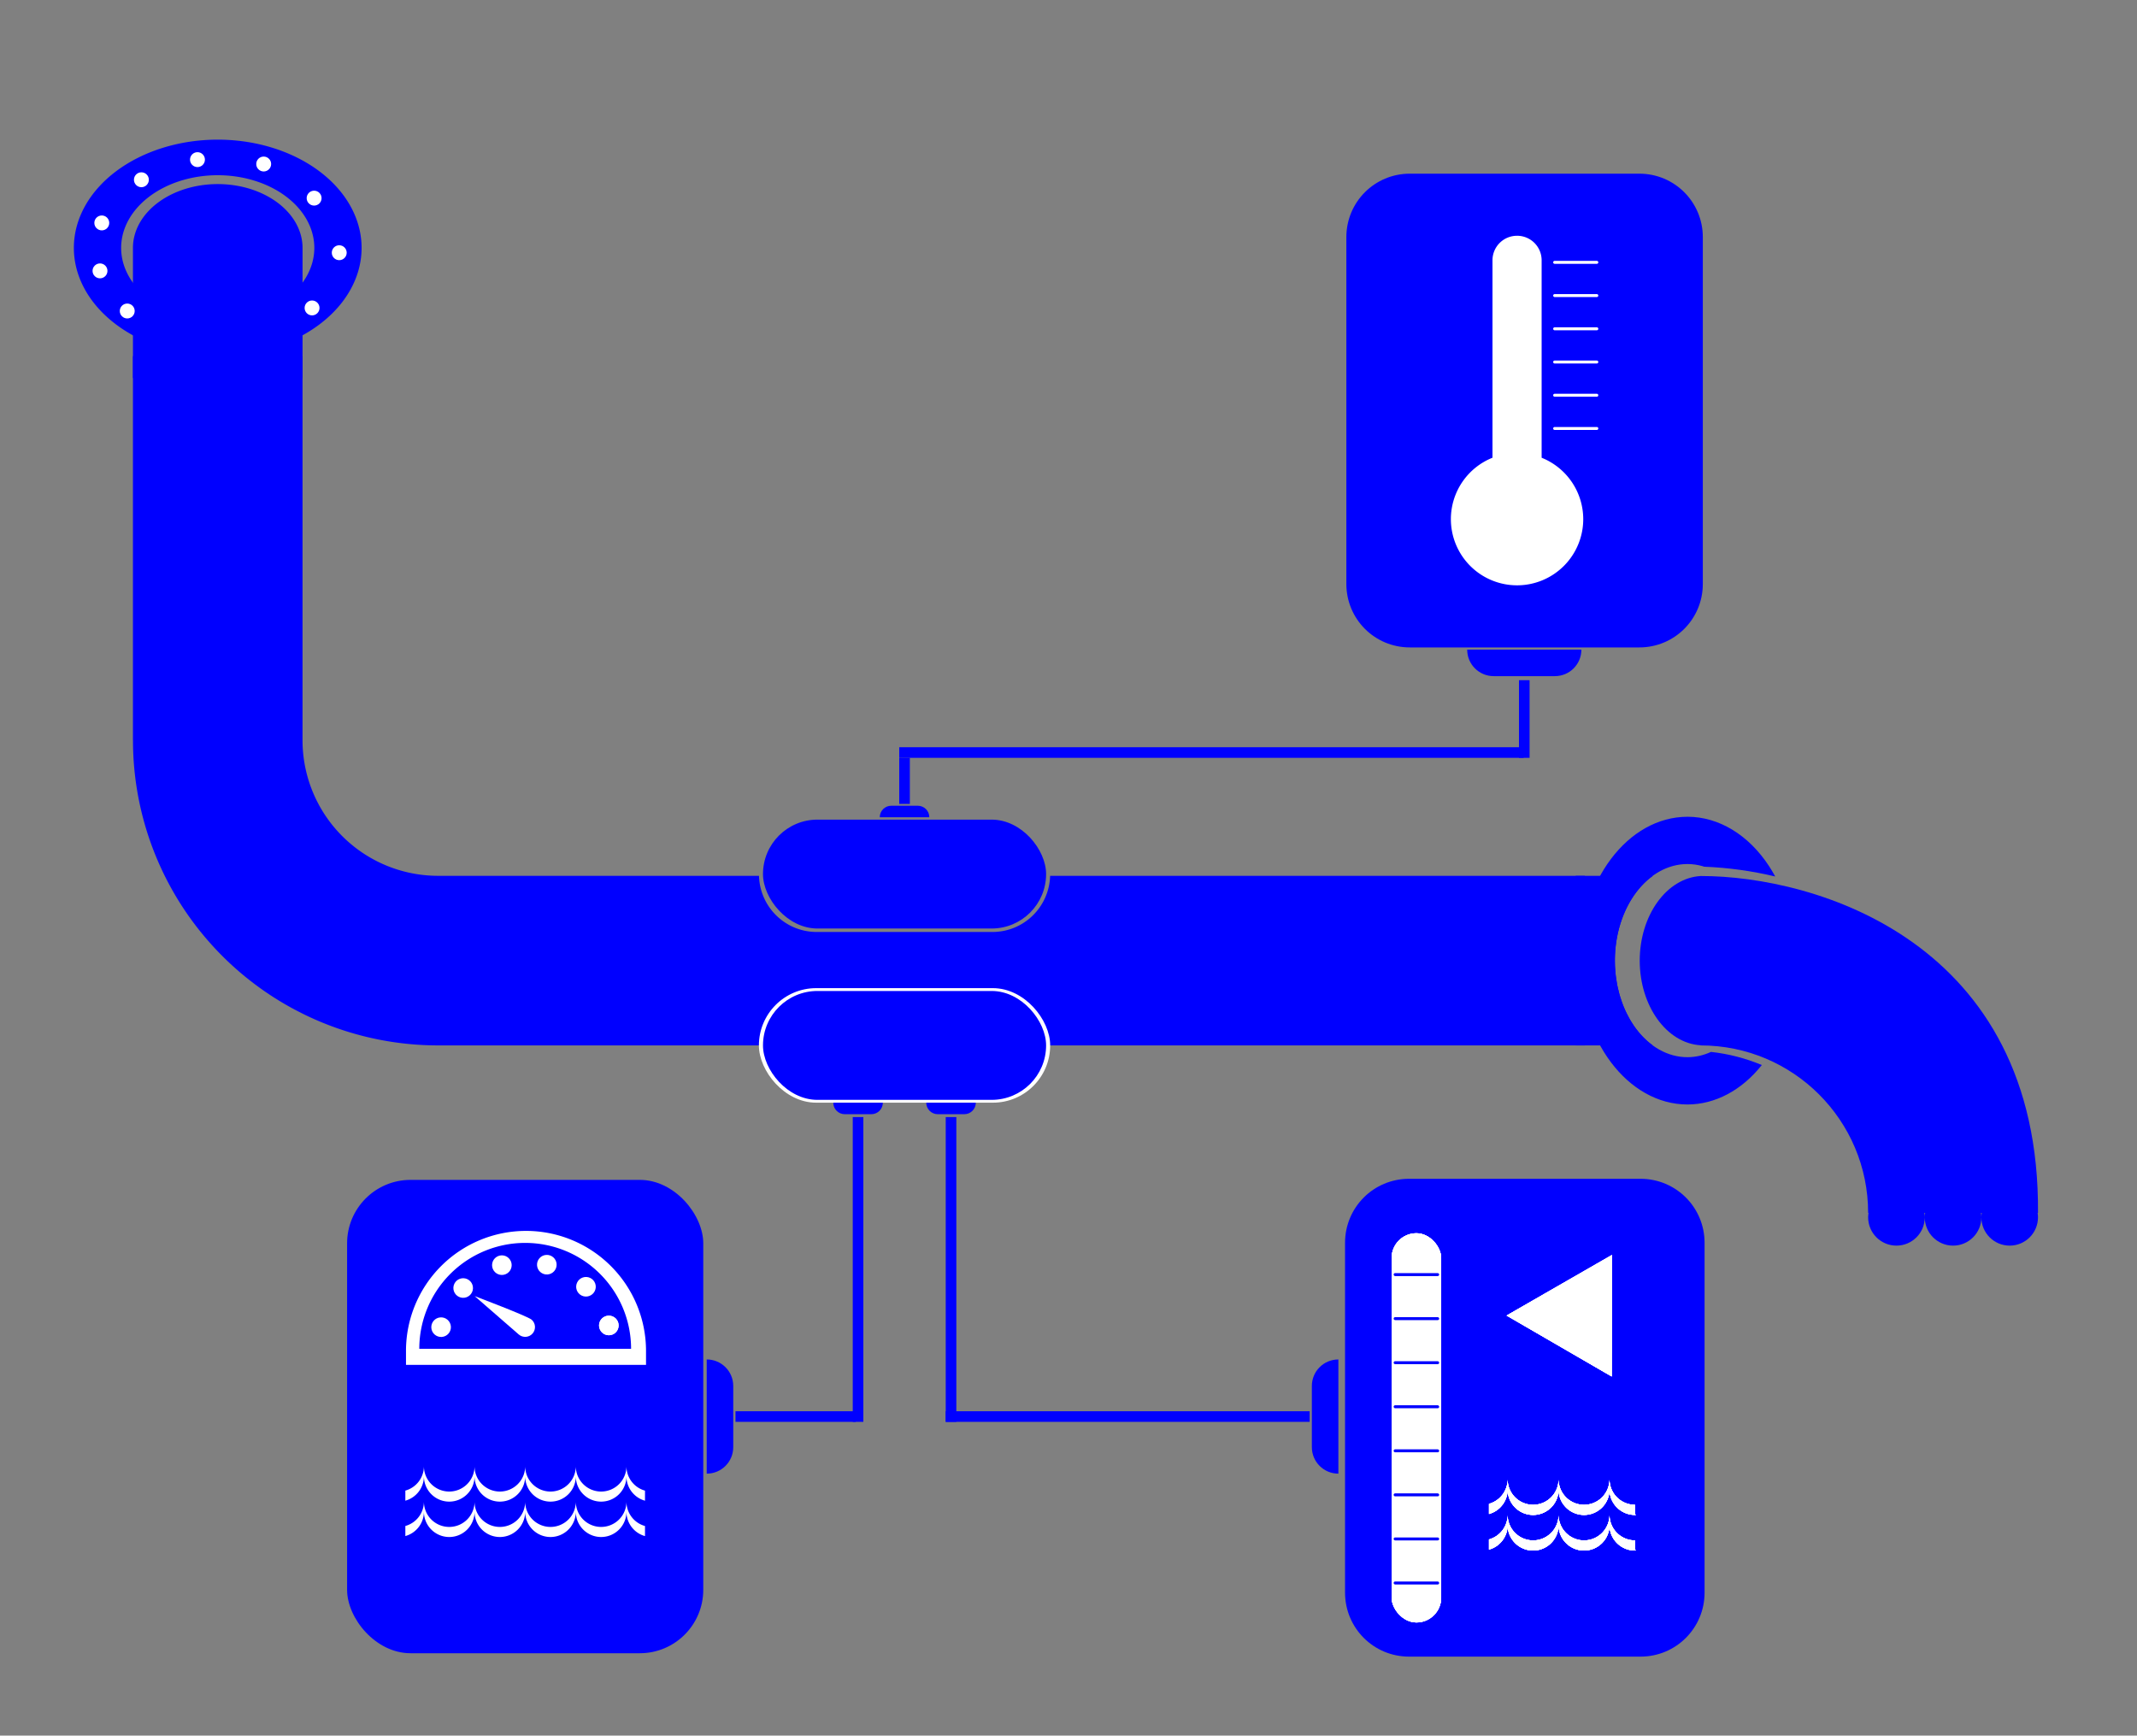 <?xml version="1.0" encoding="UTF-8" standalone="no"?>
<!-- Created with Inkscape (http://www.inkscape.org/) -->

<svg
   xmlns:dc="http://purl.org/dc/elements/1.1/"
   xmlns:cc="http://creativecommons.org/ns#"
   xmlns:rdf="http://www.w3.org/1999/02/22-rdf-syntax-ns#"
   xmlns:svg="http://www.w3.org/2000/svg"
   xmlns="http://www.w3.org/2000/svg"
   xmlns:sodipodi="http://sodipodi.sourceforge.net/DTD/sodipodi-0.dtd"
   xmlns:inkscape="http://www.inkscape.org/namespaces/inkscape"
   width="655"
   height="532"
   viewBox="0 0 173.302 140.758"
   version="1.1"
   id="svg8"
   inkscape:version="0.92.2 (5c3e80d, 2017-08-06)"
   sodipodi:docname="PrelavaggioL.svg"
   enable-background="new">
  <rect x="0" y="0" width="173.302" height="140.758" fill="#808080" stroke="none"/>
  <sodipodi:namedview
     id="base"
     pagecolor="#ffffff"
     bordercolor="#666666"
     borderopacity="1.0"
     inkscape:pageopacity="0.0"
     inkscape:pageshadow="2"
     inkscape:zoom="2.0000001"
     inkscape:cx="213.48388"
     inkscape:cy="265.90871"
     inkscape:document-units="mm"
     inkscape:current-layer="layer1"
     showgrid="false"
     units="px"
     inkscape:window-width="1920"
     inkscape:window-height="1003"
     inkscape:window-x="-9"
     inkscape:window-y="-9"
     inkscape:window-maximized="1"
     showguides="false"
     inkscape:guide-bbox="true"
     inkscape:snap-bbox="true"
     inkscape:snap-bbox-edge-midpoints="true"
     inkscape:snap-midpoints="true"
     inkscape:snap-bbox-midpoints="true"
     inkscape:snap-grids="false"
     inkscape:snap-center="true"
     inkscape:snap-object-midpoints="true"
     inkscape:bbox-nodes="true"
     inkscape:bbox-paths="true"
     inkscape:snap-intersection-paths="true"
     inkscape:snap-smooth-nodes="true"
     inkscape:object-nodes="true"
     inkscape:object-paths="true"
     inkscape:snap-to-guides="true"
     inkscape:snap-page="false"
     inkscape:snap-others="true"
     inkscape:snap-global="true"
     inkscape:measure-start="0,0"
     inkscape:measure-end="0,0">
    <inkscape:grid
       type="xygrid"
       id="grid1756"
       spacingx="28.884"
       spacingy="12.796"
       empspacing="1" />
    <sodipodi:guide
       position="77.523,111.876"
       orientation="1,0"
       id="guide3733"
       inkscape:locked="false" />
    <sodipodi:guide
       position="-252.104,16.205"
       orientation="1,0"
       id="guide4174"
       inkscape:locked="false" />
    <sodipodi:guide
       position="-110.584,48.082"
       orientation="1,0"
       id="guide4176"
       inkscape:locked="false" />
    <sodipodi:guide
       position="-310.93,118.209"
       orientation="1,0"
       id="guide4207"
       inkscape:locked="false" />
    <sodipodi:guide
       position="86.645,124.642"
       orientation="0,1"
       id="guide7233"
       inkscape:locked="false" />
    <sodipodi:guide
       position="86.651,16.107"
       orientation="0,1"
       id="guide7235"
       inkscape:locked="false" />
    <sodipodi:guide
       position="10.78,63.765"
       orientation="1,0"
       id="guide2091"
       inkscape:locked="false" />
    <sodipodi:guide
       position="42.56,33.124"
       orientation="0,1"
       id="guide7060"
       inkscape:locked="false" />
  </sodipodi:namedview>
  <defs
     id="defs2" />
  <g
     inkscape:label="Sezione Lavaggio"
     inkscape:groupmode="layer"
     id="layer1"
     transform="translate(0,-156.242)">
    <g
       id="g6046"
       transform="matrix(0.354,0,0,0.354,94.346,109.312)">
      <path
         style="opacity:1;fill:#0000ff;fill-opacity:1;fill-rule:nonzero;stroke:none;stroke-width:4.015;stroke-linecap:round;stroke-linejoin:round;stroke-miterlimit:4;stroke-dasharray:none;stroke-opacity:1;paint-order:markers fill stroke"
         d="m 56.461,172.358 c -8.059,0 -14.546,6.488 -14.546,14.546 v 79.443 c 0,8.059 6.488,14.546 14.546,14.546 h 52.57 c 8.059,0 14.546,-6.488 14.546,-14.546 v -79.443 c 0,-8.059 -6.488,-14.546 -14.546,-14.546 z"
         id="path2105"
         inkscape:connector-curvature="0" />
      <path
         inkscape:connector-curvature="0"
         id="rect6434-8"
         d="m 81.02,186.585 c -3.119,0 -5.629,2.51 -5.629,5.629 v 45.221 a 15.162,15.162 0 0 0 -9.531,14.071 15.162,15.162 0 0 0 15.16,15.16 15.162,15.162 0 0 0 15.162,-15.16 15.162,15.162 0 0 0 -9.531,-14.066 v -45.227 c 0,-3.119 -2.512,-5.629 -5.631,-5.629 z m 8.611,5.753 c -0.187,0 -0.336,0.15 -0.336,0.336 0,0.187 0.15,0.336 0.336,0.336 h 9.664 c 0.187,0 0.336,-0.15 0.336,-0.336 0,-0.187 -0.15,-0.336 -0.336,-0.336 z m 0,7.612 c -0.187,0 -0.336,0.15 -0.336,0.336 0,0.187 0.15,0.336 0.336,0.336 h 9.664 c 0.187,0 0.336,-0.15 0.336,-0.336 0,-0.187 -0.15,-0.336 -0.336,-0.336 z m 0,7.612 c -0.187,0 -0.336,0.15 -0.336,0.336 0,0.187 0.15,0.336 0.336,0.336 h 9.664 c 0.187,0 0.336,-0.15 0.336,-0.336 0,-0.187 -0.15,-0.336 -0.336,-0.336 z m 0,7.612 c -0.187,0 -0.336,0.15 -0.336,0.336 0,0.187 0.15,0.336 0.336,0.336 h 9.664 c 0.187,0 0.336,-0.15 0.336,-0.336 0,-0.187 -0.15,-0.336 -0.336,-0.336 z m 0,7.612 c -0.187,0 -0.336,0.15 -0.336,0.336 0,0.187 0.15,0.336 0.336,0.336 h 9.664 c 0.187,0 0.336,-0.15 0.336,-0.336 0,-0.187 -0.15,-0.336 -0.336,-0.336 z m 0,7.612 c -0.187,0 -0.336,0.15 -0.336,0.336 0,0.187 0.15,0.336 0.336,0.336 h 9.664 c 0.187,0 0.336,-0.15 0.336,-0.336 0,-0.187 -0.15,-0.336 -0.336,-0.336 z"
         style="opacity:1;fill:#ffffff;fill-opacity:1;fill-rule:nonzero;stroke:none;stroke-width:10.598;stroke-linecap:round;stroke-linejoin:round;stroke-miterlimit:4;stroke-dasharray:none;stroke-opacity:1;paint-order:markers fill stroke" />
    </g>
    <g
       transform="matrix(1.006,0,0,1.006,-269.615,60.392)"
       id="g2677">
      <path
         inkscape:connector-curvature="0"
         id="path2527"
         d="m 381.597,190.309 c -2.86,0 -5.163,2.302 -5.163,5.163 v 28.195 c 0,2.86 2.302,5.163 5.163,5.163 h 18.657 c 2.86,0 5.163,-2.302 5.163,-5.163 v -28.195 c 0,-2.86 -2.302,-5.163 -5.163,-5.163 z"
         style="opacity:1;fill:#0000ff;fill-opacity:1;fill-rule:nonzero;stroke:none;stroke-width:1.425;stroke-linecap:round;stroke-linejoin:round;stroke-miterlimit:4;stroke-dasharray:none;stroke-opacity:1;paint-order:markers fill stroke" />
      <g
         id="g2625"
         transform="translate(49.719,1.191)">
        <rect
           style="opacity:1;fill:#ffffff;fill-opacity:1;fill-rule:nonzero;stroke:none;stroke-width:4.509;stroke-linecap:round;stroke-linejoin:round;stroke-miterlimit:4;stroke-dasharray:none;stroke-opacity:1;paint-order:markers fill stroke"
           id="rect2529"
           width="3.996"
           height="31.377"
           x="330.47"
           y="193.507"
           ry="1.998" />
        <rect
           style="opacity:1;fill:#0000ff;fill-opacity:1;fill-rule:nonzero;stroke:none;stroke-width:1.667;stroke-linecap:round;stroke-linejoin:round;stroke-miterlimit:4;stroke-dasharray:none;stroke-opacity:1;paint-order:markers fill stroke"
           id="rect2531"
           width="3.669"
           height="0.239"
           x="330.633"
           y="196.72"
           ry="0.119" />
        <rect
           style="opacity:1;fill:#0000ff;fill-opacity:1;fill-rule:nonzero;stroke:none;stroke-width:1.667;stroke-linecap:round;stroke-linejoin:round;stroke-miterlimit:4;stroke-dasharray:none;stroke-opacity:1;paint-order:markers fill stroke"
           id="rect2533"
           width="3.669"
           height="0.239"
           x="330.633"
           y="200.272"
           ry="0.119" />
        <rect
           style="opacity:1;fill:#0000ff;fill-opacity:1;fill-rule:nonzero;stroke:none;stroke-width:1.667;stroke-linecap:round;stroke-linejoin:round;stroke-miterlimit:4;stroke-dasharray:none;stroke-opacity:1;paint-order:markers fill stroke"
           id="rect2535"
           width="3.669"
           height="0.239"
           x="330.633"
           y="203.824"
           ry="0.119" />
        <rect
           style="opacity:1;fill:#0000ff;fill-opacity:1;fill-rule:nonzero;stroke:none;stroke-width:1.667;stroke-linecap:round;stroke-linejoin:round;stroke-miterlimit:4;stroke-dasharray:none;stroke-opacity:1;paint-order:markers fill stroke"
           id="rect2537"
           width="3.669"
           height="0.239"
           x="330.633"
           y="207.376"
           ry="0.119" />
        <rect
           style="opacity:1;fill:#0000ff;fill-opacity:1;fill-rule:nonzero;stroke:none;stroke-width:1.667;stroke-linecap:round;stroke-linejoin:round;stroke-miterlimit:4;stroke-dasharray:none;stroke-opacity:1;paint-order:markers fill stroke"
           id="rect2539"
           width="3.669"
           height="0.239"
           x="330.633"
           y="210.928"
           ry="0.119" />
        <rect
           style="opacity:1;fill:#0000ff;fill-opacity:1;fill-rule:nonzero;stroke:none;stroke-width:1.667;stroke-linecap:round;stroke-linejoin:round;stroke-miterlimit:4;stroke-dasharray:none;stroke-opacity:1;paint-order:markers fill stroke"
           id="rect2541"
           width="3.669"
           height="0.239"
           x="330.633"
           y="214.479"
           ry="0.119" />
        <rect
           ry="0.119"
           y="218.031"
           x="330.633"
           height="0.239"
           width="3.669"
           id="rect2543"
           style="opacity:1;fill:#0000ff;fill-opacity:1;fill-rule:nonzero;stroke:none;stroke-width:1.667;stroke-linecap:round;stroke-linejoin:round;stroke-miterlimit:4;stroke-dasharray:none;stroke-opacity:1;paint-order:markers fill stroke" />
        <rect
           style="opacity:1;fill:#0000ff;fill-opacity:1;fill-rule:nonzero;stroke:none;stroke-width:1.667;stroke-linecap:round;stroke-linejoin:round;stroke-miterlimit:4;stroke-dasharray:none;stroke-opacity:1;paint-order:markers fill stroke"
           id="rect2545"
           width="3.669"
           height="0.239"
           x="330.633"
           y="221.583"
           ry="0.119" />
        <path
           sodipodi:type="star"
           style="opacity:1;fill:#ffffff;fill-opacity:1;fill-rule:nonzero;stroke:none;stroke-width:4;stroke-linecap:round;stroke-linejoin:round;stroke-miterlimit:4;stroke-dasharray:none;stroke-opacity:1;paint-order:markers fill stroke"
           id="path2547"
           sodipodi:sides="3"
           sodipodi:cx="202.54794"
           sodipodi:cy="129.99129"
           sodipodi:r1="12.909139"
           sodipodi:r2="6.4545693"
           sodipodi:arg1="1.5726079"
           sodipodi:arg2="2.6198055"
           inkscape:flatsided="true"
           inkscape:rounded="0"
           inkscape:randomized="0"
           d="m 202.525,142.9 -11.145,-19.384 22.359,0.041 z"
           inkscape:transform-center-x="1.4095226"
           inkscape:transform-center-y="0.0051217771"
           transform="matrix(0,0.438,-0.438,0,402.329,111.437)" />
        <path
           style="opacity:1;fill:#ffffff;fill-opacity:1;fill-rule:nonzero;stroke:none;stroke-width:1.208;stroke-linecap:round;stroke-linejoin:round;stroke-miterlimit:4;stroke-dasharray:none;stroke-opacity:1;paint-order:markers fill stroke"
           d="m 339.822,216.217 a 2.053,2.053 0 0 1 -1.505,1.976 v 0.817 a 2.053,2.053 0 0 0 1.505,-1.976 2.053,2.053 0 0 0 2.053,2.053 2.053,2.053 0 0 0 2.053,-2.053 2.053,2.053 0 0 0 2.053,2.053 2.053,2.053 0 0 0 2.053,-2.053 2.053,2.053 0 0 0 2.053,2.053 2.053,2.053 0 0 0 0.095,-0.005 c -0.054,-0.011 -0.095,-0.057 -0.095,-0.115 v -0.697 a 2.053,2.053 0 0 1 -2.053,-2.053 2.053,2.053 0 0 1 -2.053,2.053 2.053,2.053 0 0 1 -2.053,-2.053 2.053,2.053 0 0 1 -2.053,2.053 2.053,2.053 0 0 1 -2.053,-2.053 z"
           id="path2549"
           inkscape:connector-curvature="0" />
        <path
           inkscape:connector-curvature="0"
           id="path2551"
           d="m 339.822,213.347 a 2.053,2.053 0 0 1 -1.505,1.976 v 0.817 a 2.053,2.053 0 0 0 1.505,-1.976 2.053,2.053 0 0 0 2.053,2.053 2.053,2.053 0 0 0 2.053,-2.053 2.053,2.053 0 0 0 2.053,2.053 2.053,2.053 0 0 0 2.053,-2.053 2.053,2.053 0 0 0 2.053,2.053 2.053,2.053 0 0 0 0.095,-0.005 c -0.054,-0.011 -0.095,-0.057 -0.095,-0.115 v -0.697 a 2.053,2.053 0 0 1 -2.053,-2.053 2.053,2.053 0 0 1 -2.053,2.053 2.053,2.053 0 0 1 -2.053,-2.053 2.053,2.053 0 0 1 -2.053,2.053 2.053,2.053 0 0 1 -2.053,-2.053 z"
           style="opacity:1;fill:#ffffff;fill-opacity:1;fill-rule:nonzero;stroke:none;stroke-width:1.208;stroke-linecap:round;stroke-linejoin:round;stroke-miterlimit:4;stroke-dasharray:none;stroke-opacity:1;paint-order:markers fill stroke" />
        <rect
           ry="1.998"
           y="193.507"
           x="330.47"
           height="31.377"
           width="3.996"
           id="rect2553"
           style="opacity:1;fill:#ffffff;fill-opacity:1;fill-rule:nonzero;stroke:none;stroke-width:4.509;stroke-linecap:round;stroke-linejoin:round;stroke-miterlimit:4;stroke-dasharray:none;stroke-opacity:1;paint-order:markers fill stroke" />
        <rect
           ry="0.119"
           y="196.72"
           x="330.633"
           height="0.239"
           width="3.669"
           id="rect2555"
           style="opacity:1;fill:#0000ff;fill-opacity:1;fill-rule:nonzero;stroke:none;stroke-width:1.667;stroke-linecap:round;stroke-linejoin:round;stroke-miterlimit:4;stroke-dasharray:none;stroke-opacity:1;paint-order:markers fill stroke" />
        <rect
           ry="0.119"
           y="200.272"
           x="330.633"
           height="0.239"
           width="3.669"
           id="rect2557"
           style="opacity:1;fill:#0000ff;fill-opacity:1;fill-rule:nonzero;stroke:none;stroke-width:1.667;stroke-linecap:round;stroke-linejoin:round;stroke-miterlimit:4;stroke-dasharray:none;stroke-opacity:1;paint-order:markers fill stroke" />
        <rect
           ry="0.119"
           y="203.824"
           x="330.633"
           height="0.239"
           width="3.669"
           id="rect2559"
           style="opacity:1;fill:#0000ff;fill-opacity:1;fill-rule:nonzero;stroke:none;stroke-width:1.667;stroke-linecap:round;stroke-linejoin:round;stroke-miterlimit:4;stroke-dasharray:none;stroke-opacity:1;paint-order:markers fill stroke" />
        <rect
           ry="0.119"
           y="207.376"
           x="330.633"
           height="0.239"
           width="3.669"
           id="rect2561"
           style="opacity:1;fill:#0000ff;fill-opacity:1;fill-rule:nonzero;stroke:none;stroke-width:1.667;stroke-linecap:round;stroke-linejoin:round;stroke-miterlimit:4;stroke-dasharray:none;stroke-opacity:1;paint-order:markers fill stroke" />
        <rect
           ry="0.119"
           y="210.928"
           x="330.633"
           height="0.239"
           width="3.669"
           id="rect2563"
           style="opacity:1;fill:#0000ff;fill-opacity:1;fill-rule:nonzero;stroke:none;stroke-width:1.667;stroke-linecap:round;stroke-linejoin:round;stroke-miterlimit:4;stroke-dasharray:none;stroke-opacity:1;paint-order:markers fill stroke" />
        <rect
           ry="0.119"
           y="214.479"
           x="330.633"
           height="0.239"
           width="3.669"
           id="rect2565"
           style="opacity:1;fill:#0000ff;fill-opacity:1;fill-rule:nonzero;stroke:none;stroke-width:1.667;stroke-linecap:round;stroke-linejoin:round;stroke-miterlimit:4;stroke-dasharray:none;stroke-opacity:1;paint-order:markers fill stroke" />
        <rect
           style="opacity:1;fill:#0000ff;fill-opacity:1;fill-rule:nonzero;stroke:none;stroke-width:1.667;stroke-linecap:round;stroke-linejoin:round;stroke-miterlimit:4;stroke-dasharray:none;stroke-opacity:1;paint-order:markers fill stroke"
           id="rect2567"
           width="3.669"
           height="0.239"
           x="330.633"
           y="218.031"
           ry="0.119" />
        <rect
           ry="0.119"
           y="221.583"
           x="330.633"
           height="0.239"
           width="3.669"
           id="rect2569"
           style="opacity:1;fill:#0000ff;fill-opacity:1;fill-rule:nonzero;stroke:none;stroke-width:1.667;stroke-linecap:round;stroke-linejoin:round;stroke-miterlimit:4;stroke-dasharray:none;stroke-opacity:1;paint-order:markers fill stroke" />
        <path
           transform="matrix(0,0.438,-0.438,0,402.329,111.437)"
           inkscape:transform-center-y="0.0051217771"
           inkscape:transform-center-x="1.4095226"
           d="m 202.525,142.9 -11.145,-19.384 22.359,0.041 z"
           inkscape:randomized="0"
           inkscape:rounded="0"
           inkscape:flatsided="true"
           sodipodi:arg2="2.6198055"
           sodipodi:arg1="1.5726079"
           sodipodi:r2="6.4545693"
           sodipodi:r1="12.909139"
           sodipodi:cy="129.99129"
           sodipodi:cx="202.54794"
           sodipodi:sides="3"
           id="path2571"
           style="opacity:1;fill:#ffffff;fill-opacity:1;fill-rule:nonzero;stroke:none;stroke-width:4;stroke-linecap:round;stroke-linejoin:round;stroke-miterlimit:4;stroke-dasharray:none;stroke-opacity:1;paint-order:markers fill stroke"
           sodipodi:type="star" />
        <path
           inkscape:connector-curvature="0"
           id="path2573"
           d="m 339.822,216.217 a 2.053,2.053 0 0 1 -1.505,1.976 v 0.817 a 2.053,2.053 0 0 0 1.505,-1.976 2.053,2.053 0 0 0 2.053,2.053 2.053,2.053 0 0 0 2.053,-2.053 2.053,2.053 0 0 0 2.053,2.053 2.053,2.053 0 0 0 2.053,-2.053 2.053,2.053 0 0 0 2.053,2.053 2.053,2.053 0 0 0 0.095,-0.005 c -0.054,-0.011 -0.095,-0.057 -0.095,-0.115 v -0.697 a 2.053,2.053 0 0 1 -2.053,-2.053 2.053,2.053 0 0 1 -2.053,2.053 2.053,2.053 0 0 1 -2.053,-2.053 2.053,2.053 0 0 1 -2.053,2.053 2.053,2.053 0 0 1 -2.053,-2.053 z"
           style="opacity:1;fill:#ffffff;fill-opacity:1;fill-rule:nonzero;stroke:none;stroke-width:1.208;stroke-linecap:round;stroke-linejoin:round;stroke-miterlimit:4;stroke-dasharray:none;stroke-opacity:1;paint-order:markers fill stroke" />
        <path
           style="opacity:1;fill:#ffffff;fill-opacity:1;fill-rule:nonzero;stroke:none;stroke-width:1.208;stroke-linecap:round;stroke-linejoin:round;stroke-miterlimit:4;stroke-dasharray:none;stroke-opacity:1;paint-order:markers fill stroke"
           d="m 339.822,213.347 a 2.053,2.053 0 0 1 -1.505,1.976 v 0.817 a 2.053,2.053 0 0 0 1.505,-1.976 2.053,2.053 0 0 0 2.053,2.053 2.053,2.053 0 0 0 2.053,-2.053 2.053,2.053 0 0 0 2.053,2.053 2.053,2.053 0 0 0 2.053,-2.053 2.053,2.053 0 0 0 2.053,2.053 2.053,2.053 0 0 0 0.095,-0.005 c -0.054,-0.011 -0.095,-0.057 -0.095,-0.115 v -0.697 a 2.053,2.053 0 0 1 -2.053,-2.053 2.053,2.053 0 0 1 -2.053,2.053 2.053,2.053 0 0 1 -2.053,-2.053 2.053,2.053 0 0 1 -2.053,2.053 2.053,2.053 0 0 1 -2.053,-2.053 z"
           id="path2575"
           inkscape:connector-curvature="0" />
        <rect
           ry="1.998"
           y="193.507"
           x="330.47"
           height="31.377"
           width="3.996"
           id="rect2577"
           style="opacity:1;fill:#ffffff;fill-opacity:1;fill-rule:nonzero;stroke:none;stroke-width:4.509;stroke-linecap:round;stroke-linejoin:round;stroke-miterlimit:4;stroke-dasharray:none;stroke-opacity:1;paint-order:markers fill stroke" />
        <rect
           ry="0.119"
           y="196.72"
           x="330.633"
           height="0.239"
           width="3.669"
           id="rect2579"
           style="opacity:1;fill:#0000ff;fill-opacity:1;fill-rule:nonzero;stroke:none;stroke-width:1.667;stroke-linecap:round;stroke-linejoin:round;stroke-miterlimit:4;stroke-dasharray:none;stroke-opacity:1;paint-order:markers fill stroke" />
        <rect
           ry="0.119"
           y="200.272"
           x="330.633"
           height="0.239"
           width="3.669"
           id="rect2581"
           style="opacity:1;fill:#0000ff;fill-opacity:1;fill-rule:nonzero;stroke:none;stroke-width:1.667;stroke-linecap:round;stroke-linejoin:round;stroke-miterlimit:4;stroke-dasharray:none;stroke-opacity:1;paint-order:markers fill stroke" />
        <rect
           ry="0.119"
           y="203.824"
           x="330.633"
           height="0.239"
           width="3.669"
           id="rect2583"
           style="opacity:1;fill:#0000ff;fill-opacity:1;fill-rule:nonzero;stroke:none;stroke-width:1.667;stroke-linecap:round;stroke-linejoin:round;stroke-miterlimit:4;stroke-dasharray:none;stroke-opacity:1;paint-order:markers fill stroke" />
        <rect
           ry="0.119"
           y="207.376"
           x="330.633"
           height="0.239"
           width="3.669"
           id="rect2585"
           style="opacity:1;fill:#0000ff;fill-opacity:1;fill-rule:nonzero;stroke:none;stroke-width:1.667;stroke-linecap:round;stroke-linejoin:round;stroke-miterlimit:4;stroke-dasharray:none;stroke-opacity:1;paint-order:markers fill stroke" />
        <rect
           ry="0.119"
           y="210.928"
           x="330.633"
           height="0.239"
           width="3.669"
           id="rect2587"
           style="opacity:1;fill:#0000ff;fill-opacity:1;fill-rule:nonzero;stroke:none;stroke-width:1.667;stroke-linecap:round;stroke-linejoin:round;stroke-miterlimit:4;stroke-dasharray:none;stroke-opacity:1;paint-order:markers fill stroke" />
        <rect
           ry="0.119"
           y="214.479"
           x="330.633"
           height="0.239"
           width="3.669"
           id="rect2589"
           style="opacity:1;fill:#0000ff;fill-opacity:1;fill-rule:nonzero;stroke:none;stroke-width:1.667;stroke-linecap:round;stroke-linejoin:round;stroke-miterlimit:4;stroke-dasharray:none;stroke-opacity:1;paint-order:markers fill stroke" />
        <rect
           style="opacity:1;fill:#0000ff;fill-opacity:1;fill-rule:nonzero;stroke:none;stroke-width:1.667;stroke-linecap:round;stroke-linejoin:round;stroke-miterlimit:4;stroke-dasharray:none;stroke-opacity:1;paint-order:markers fill stroke"
           id="rect2591"
           width="3.669"
           height="0.239"
           x="330.633"
           y="218.031"
           ry="0.119" />
        <rect
           ry="0.119"
           y="221.583"
           x="330.633"
           height="0.239"
           width="3.669"
           id="rect2593"
           style="opacity:1;fill:#0000ff;fill-opacity:1;fill-rule:nonzero;stroke:none;stroke-width:1.667;stroke-linecap:round;stroke-linejoin:round;stroke-miterlimit:4;stroke-dasharray:none;stroke-opacity:1;paint-order:markers fill stroke" />
        <path
           transform="matrix(0,0.438,-0.438,0,402.329,111.437)"
           inkscape:transform-center-y="0.0051217771"
           inkscape:transform-center-x="1.4095226"
           d="m 202.525,142.9 -11.145,-19.384 22.359,0.041 z"
           inkscape:randomized="0"
           inkscape:rounded="0"
           inkscape:flatsided="true"
           sodipodi:arg2="2.6198055"
           sodipodi:arg1="1.5726079"
           sodipodi:r2="6.4545693"
           sodipodi:r1="12.909139"
           sodipodi:cy="129.99129"
           sodipodi:cx="202.54794"
           sodipodi:sides="3"
           id="path2595"
           style="opacity:1;fill:#ffffff;fill-opacity:1;fill-rule:nonzero;stroke:none;stroke-width:4;stroke-linecap:round;stroke-linejoin:round;stroke-miterlimit:4;stroke-dasharray:none;stroke-opacity:1;paint-order:markers fill stroke"
           sodipodi:type="star" />
        <path
           inkscape:connector-curvature="0"
           id="path2597"
           d="m 339.822,216.217 a 2.053,2.053 0 0 1 -1.505,1.976 v 0.817 a 2.053,2.053 0 0 0 1.505,-1.976 2.053,2.053 0 0 0 2.053,2.053 2.053,2.053 0 0 0 2.053,-2.053 2.053,2.053 0 0 0 2.053,2.053 2.053,2.053 0 0 0 2.053,-2.053 2.053,2.053 0 0 0 2.053,2.053 2.053,2.053 0 0 0 0.095,-0.005 c -0.054,-0.011 -0.095,-0.057 -0.095,-0.115 v -0.697 a 2.053,2.053 0 0 1 -2.053,-2.053 2.053,2.053 0 0 1 -2.053,2.053 2.053,2.053 0 0 1 -2.053,-2.053 2.053,2.053 0 0 1 -2.053,2.053 2.053,2.053 0 0 1 -2.053,-2.053 z"
           style="opacity:1;fill:#ffffff;fill-opacity:1;fill-rule:nonzero;stroke:none;stroke-width:1.208;stroke-linecap:round;stroke-linejoin:round;stroke-miterlimit:4;stroke-dasharray:none;stroke-opacity:1;paint-order:markers fill stroke" />
        <path
           style="opacity:1;fill:#ffffff;fill-opacity:1;fill-rule:nonzero;stroke:none;stroke-width:1.208;stroke-linecap:round;stroke-linejoin:round;stroke-miterlimit:4;stroke-dasharray:none;stroke-opacity:1;paint-order:markers fill stroke"
           d="m 339.822,213.347 a 2.053,2.053 0 0 1 -1.505,1.976 v 0.817 a 2.053,2.053 0 0 0 1.505,-1.976 2.053,2.053 0 0 0 2.053,2.053 2.053,2.053 0 0 0 2.053,-2.053 2.053,2.053 0 0 0 2.053,2.053 2.053,2.053 0 0 0 2.053,-2.053 2.053,2.053 0 0 0 2.053,2.053 2.053,2.053 0 0 0 0.095,-0.005 c -0.054,-0.011 -0.095,-0.057 -0.095,-0.115 v -0.697 a 2.053,2.053 0 0 1 -2.053,-2.053 2.053,2.053 0 0 1 -2.053,2.053 2.053,2.053 0 0 1 -2.053,-2.053 2.053,2.053 0 0 1 -2.053,2.053 2.053,2.053 0 0 1 -2.053,-2.053 z"
           id="path2599"
           inkscape:connector-curvature="0" />
        <rect
           style="opacity:1;fill:#ffffff;fill-opacity:1;fill-rule:nonzero;stroke:none;stroke-width:4.509;stroke-linecap:round;stroke-linejoin:round;stroke-miterlimit:4;stroke-dasharray:none;stroke-opacity:1;paint-order:markers fill stroke"
           id="rect2601"
           width="3.996"
           height="31.377"
           x="330.47"
           y="193.507"
           ry="1.998" />
        <rect
           style="opacity:1;fill:#0000ff;fill-opacity:1;fill-rule:nonzero;stroke:none;stroke-width:1.667;stroke-linecap:round;stroke-linejoin:round;stroke-miterlimit:4;stroke-dasharray:none;stroke-opacity:1;paint-order:markers fill stroke"
           id="rect2603"
           width="3.669"
           height="0.239"
           x="330.633"
           y="196.72"
           ry="0.119" />
        <rect
           style="opacity:1;fill:#0000ff;fill-opacity:1;fill-rule:nonzero;stroke:none;stroke-width:1.667;stroke-linecap:round;stroke-linejoin:round;stroke-miterlimit:4;stroke-dasharray:none;stroke-opacity:1;paint-order:markers fill stroke"
           id="rect2605"
           width="3.669"
           height="0.239"
           x="330.633"
           y="200.272"
           ry="0.119" />
        <rect
           style="opacity:1;fill:#0000ff;fill-opacity:1;fill-rule:nonzero;stroke:none;stroke-width:1.667;stroke-linecap:round;stroke-linejoin:round;stroke-miterlimit:4;stroke-dasharray:none;stroke-opacity:1;paint-order:markers fill stroke"
           id="rect2607"
           width="3.669"
           height="0.239"
           x="330.633"
           y="203.824"
           ry="0.119" />
        <rect
           style="opacity:1;fill:#0000ff;fill-opacity:1;fill-rule:nonzero;stroke:none;stroke-width:1.667;stroke-linecap:round;stroke-linejoin:round;stroke-miterlimit:4;stroke-dasharray:none;stroke-opacity:1;paint-order:markers fill stroke"
           id="rect2609"
           width="3.669"
           height="0.239"
           x="330.633"
           y="207.376"
           ry="0.119" />
        <rect
           style="opacity:1;fill:#0000ff;fill-opacity:1;fill-rule:nonzero;stroke:none;stroke-width:1.667;stroke-linecap:round;stroke-linejoin:round;stroke-miterlimit:4;stroke-dasharray:none;stroke-opacity:1;paint-order:markers fill stroke"
           id="rect2611"
           width="3.669"
           height="0.239"
           x="330.633"
           y="210.928"
           ry="0.119" />
        <rect
           style="opacity:1;fill:#0000ff;fill-opacity:1;fill-rule:nonzero;stroke:none;stroke-width:1.667;stroke-linecap:round;stroke-linejoin:round;stroke-miterlimit:4;stroke-dasharray:none;stroke-opacity:1;paint-order:markers fill stroke"
           id="rect2613"
           width="3.669"
           height="0.239"
           x="330.633"
           y="214.479"
           ry="0.119" />
        <rect
           ry="0.119"
           y="218.031"
           x="330.633"
           height="0.239"
           width="3.669"
           id="rect2615"
           style="opacity:1;fill:#0000ff;fill-opacity:1;fill-rule:nonzero;stroke:none;stroke-width:1.667;stroke-linecap:round;stroke-linejoin:round;stroke-miterlimit:4;stroke-dasharray:none;stroke-opacity:1;paint-order:markers fill stroke" />
        <rect
           style="opacity:1;fill:#0000ff;fill-opacity:1;fill-rule:nonzero;stroke:none;stroke-width:1.667;stroke-linecap:round;stroke-linejoin:round;stroke-miterlimit:4;stroke-dasharray:none;stroke-opacity:1;paint-order:markers fill stroke"
           id="rect2617"
           width="3.669"
           height="0.239"
           x="330.633"
           y="221.583"
           ry="0.119" />
        <path
           sodipodi:type="star"
           style="opacity:1;fill:#ffffff;fill-opacity:1;fill-rule:nonzero;stroke:none;stroke-width:4;stroke-linecap:round;stroke-linejoin:round;stroke-miterlimit:4;stroke-dasharray:none;stroke-opacity:1;paint-order:markers fill stroke"
           id="path2619"
           sodipodi:sides="3"
           sodipodi:cx="202.54794"
           sodipodi:cy="129.99129"
           sodipodi:r1="12.909139"
           sodipodi:r2="6.4545693"
           sodipodi:arg1="1.5726079"
           sodipodi:arg2="2.6198055"
           inkscape:flatsided="true"
           inkscape:rounded="0"
           inkscape:randomized="0"
           d="m 202.525,142.9 -11.145,-19.384 22.359,0.041 z"
           inkscape:transform-center-x="1.4095226"
           inkscape:transform-center-y="0.0051217771"
           transform="matrix(0,0.438,-0.438,0,402.329,111.437)" />
        <path
           style="opacity:1;fill:#ffffff;fill-opacity:1;fill-rule:nonzero;stroke:none;stroke-width:1.208;stroke-linecap:round;stroke-linejoin:round;stroke-miterlimit:4;stroke-dasharray:none;stroke-opacity:1;paint-order:markers fill stroke"
           d="m 339.822,216.217 a 2.053,2.053 0 0 1 -1.505,1.976 v 0.817 a 2.053,2.053 0 0 0 1.505,-1.976 2.053,2.053 0 0 0 2.053,2.053 2.053,2.053 0 0 0 2.053,-2.053 2.053,2.053 0 0 0 2.053,2.053 2.053,2.053 0 0 0 2.053,-2.053 2.053,2.053 0 0 0 2.053,2.053 2.053,2.053 0 0 0 0.095,-0.005 c -0.054,-0.011 -0.095,-0.057 -0.095,-0.115 v -0.697 a 2.053,2.053 0 0 1 -2.053,-2.053 2.053,2.053 0 0 1 -2.053,2.053 2.053,2.053 0 0 1 -2.053,-2.053 2.053,2.053 0 0 1 -2.053,2.053 2.053,2.053 0 0 1 -2.053,-2.053 z"
           id="path2621"
           inkscape:connector-curvature="0" />
        <path
           inkscape:connector-curvature="0"
           id="path2623"
           d="m 339.822,213.347 a 2.053,2.053 0 0 1 -1.505,1.976 v 0.817 a 2.053,2.053 0 0 0 1.505,-1.976 2.053,2.053 0 0 0 2.053,2.053 2.053,2.053 0 0 0 2.053,-2.053 2.053,2.053 0 0 0 2.053,2.053 2.053,2.053 0 0 0 2.053,-2.053 2.053,2.053 0 0 0 2.053,2.053 2.053,2.053 0 0 0 0.095,-0.005 c -0.054,-0.011 -0.095,-0.057 -0.095,-0.115 v -0.697 a 2.053,2.053 0 0 1 -2.053,-2.053 2.053,2.053 0 0 1 -2.053,2.053 2.053,2.053 0 0 1 -2.053,-2.053 2.053,2.053 0 0 1 -2.053,2.053 2.053,2.053 0 0 1 -2.053,-2.053 z"
           style="opacity:1;fill:#ffffff;fill-opacity:1;fill-rule:nonzero;stroke:none;stroke-width:1.208;stroke-linecap:round;stroke-linejoin:round;stroke-miterlimit:4;stroke-dasharray:none;stroke-opacity:1;paint-order:markers fill stroke" />
      </g>
    </g>
    <path
       style="opacity:1;fill:#0000ff;fill-opacity:1;fill-rule:nonzero;stroke:none;stroke-width:1.433;stroke-linecap:round;stroke-linejoin:round;stroke-miterlimit:4;stroke-dasharray:none;stroke-opacity:1;paint-order:markers fill stroke"
       d="m 137.918,227.287 c -2.763,0.164 -4.94,3.186 -4.943,6.862 0.002,3.677 2.179,6.702 4.943,6.866 v 0.011 c 7.5,-1e-5 13.58,6.08 13.58,13.58 h 0.031 c -0.02,0.119 -0.03,0.24 -0.031,0.361 -2e-5,1.268 1.028,2.296 2.296,2.296 1.268,2e-5 2.296,-1.028 2.296,-2.296 -4.9e-4,-0.121 -0.011,-0.241 -0.03,-0.361 h 0.061 c -0.02,0.119 -0.03,0.24 -0.031,0.361 -2e-5,1.268 1.028,2.296 2.296,2.296 1.268,-1.3e-4 2.295,-1.028 2.295,-2.296 -3.9e-4,-0.121 -0.01,-0.241 -0.03,-0.361 h 0.061 c -0.02,0.119 -0.03,0.24 -0.031,0.361 -2e-5,1.268 1.028,2.296 2.296,2.296 1.268,2e-5 2.296,-1.028 2.296,-2.296 -3.9e-4,-0.121 -0.01,-0.241 -0.03,-0.361 h 0.03 c 0.171,-22.026 -18.085,-27.328 -27.354,-27.319 z"
       id="path6727"
       inkscape:connector-curvature="0"
       sodipodi:nodetypes="cccccccccccccccccccccc" />
    <path
       style="opacity:1;fill:#0000ff;fill-opacity:1;fill-rule:nonzero;stroke:none;stroke-width:1.433;stroke-linecap:round;stroke-linejoin:round;stroke-miterlimit:4;stroke-dasharray:none;stroke-opacity:1;paint-order:markers fill stroke"
       d="m 133.531,240.617 a 5.893,7.832 0 0 0 0.497,0.405 5.893,7.832 0 0 0 0.005,0.003 5.893,7.832 0 0 1 -0.502,-0.408 z"
       id="path6729"
       inkscape:connector-curvature="0" />
    <path
       style="opacity:1;fill:#0000ff;fill-opacity:1;fill-rule:nonzero;stroke:none;stroke-width:1.433;stroke-linecap:round;stroke-linejoin:round;stroke-miterlimit:4;stroke-dasharray:none;stroke-opacity:1;paint-order:markers fill stroke"
       d="m 133.062,240.144 a 5.893,7.832 0 0 0 0.464,0.469 5.893,7.832 0 0 0 0.005,0.004 5.893,7.832 0 0 1 -0.469,-0.473 z"
       id="path6731"
       inkscape:connector-curvature="0" />
    <path
       style="opacity:1;fill:#0000ff;fill-opacity:1;fill-rule:nonzero;stroke:none;stroke-width:1.433;stroke-linecap:round;stroke-linejoin:round;stroke-miterlimit:4;stroke-dasharray:none;stroke-opacity:1;paint-order:markers fill stroke"
       d="m 132.648,239.633 a 5.893,7.832 0 0 0 0.409,0.506 5.893,7.832 0 0 0 0.005,0.005 5.893,7.832 0 0 1 -0.414,-0.511 z"
       id="path6733"
       inkscape:connector-curvature="0" />
    <path
       style="opacity:1;fill:#0000ff;fill-opacity:1;fill-rule:nonzero;stroke:none;stroke-width:1.433;stroke-linecap:round;stroke-linejoin:round;stroke-miterlimit:4;stroke-dasharray:none;stroke-opacity:1;paint-order:markers fill stroke"
       d="m 132.304,239.117 a 5.893,7.832 0 0 0 0.322,0.488 5.893,7.832 0 0 0 0.004,0.005 5.893,7.832 0 0 1 -0.327,-0.493 z"
       id="path6735"
       inkscape:connector-curvature="0" />
    <path
       style="opacity:1;fill:#0000ff;fill-opacity:1;fill-rule:nonzero;stroke:none;stroke-width:1.433;stroke-linecap:round;stroke-linejoin:round;stroke-miterlimit:4;stroke-dasharray:none;stroke-opacity:1;paint-order:markers fill stroke"
       d="m 132,238.576 a 5.893,7.832 0 0 0 0.237,0.441 5.893,7.832 0 0 0 0.003,0.005 5.893,7.832 0 0 1 -0.241,-0.446 z"
       id="path6737"
       inkscape:connector-curvature="0" />
    <path
       style="opacity:1;fill:#0000ff;fill-opacity:1;fill-rule:nonzero;stroke:none;stroke-width:1.433;stroke-linecap:round;stroke-linejoin:round;stroke-miterlimit:4;stroke-dasharray:none;stroke-opacity:1;paint-order:markers fill stroke"
       d="m 131.604,237.708 a 5.893,7.832 0 0 0 0.29,0.672 5.893,7.832 0 0 0 0.002,0.004 5.893,7.832 0 0 1 -0.292,-0.676 z"
       id="path6739"
       inkscape:connector-curvature="0" />
    <path
       style="opacity:1;fill:#0000ff;fill-opacity:1;fill-rule:nonzero;stroke:none;stroke-width:1.433;stroke-linecap:round;stroke-linejoin:round;stroke-miterlimit:4;stroke-dasharray:none;stroke-opacity:1;paint-order:markers fill stroke"
       d="m 131.435,237.206 a 5.893,7.832 0 0 0 0.167,0.496 5.893,7.832 0 0 0 0.003,0.007 5.893,7.832 0 0 1 -0.17,-0.503 z"
       id="path6741"
       inkscape:connector-curvature="0" />
    <path
       style="opacity:1;fill:#0000ff;fill-opacity:1;fill-rule:nonzero;stroke:none;stroke-width:1.433;stroke-linecap:round;stroke-linejoin:round;stroke-miterlimit:4;stroke-dasharray:none;stroke-opacity:1;paint-order:markers fill stroke"
       d="m 131.247,236.531 a 5.893,7.832 0 0 0 0.114,0.456 5.893,7.832 0 0 0 0.002,0.004 5.893,7.832 0 0 1 -0.116,-0.46 z"
       id="path6743"
       inkscape:connector-curvature="0" />
    <path
       style="opacity:1;fill:#0000ff;fill-opacity:1;fill-rule:nonzero;stroke:none;stroke-width:1.433;stroke-linecap:round;stroke-linejoin:round;stroke-miterlimit:4;stroke-dasharray:none;stroke-opacity:1;paint-order:markers fill stroke"
       d="m 131.09,235.742 a 5.893,7.832 0 0 0 0.085,0.502 5.893,7.832 0 0 0 10e-4,0.005 5.893,7.832 0 0 1 -0.086,-0.507 z"
       id="path6745"
       inkscape:connector-curvature="0" />
    <path
       style="opacity:1;fill:#0000ff;fill-opacity:1;fill-rule:nonzero;stroke:none;stroke-width:1.433;stroke-linecap:round;stroke-linejoin:round;stroke-miterlimit:4;stroke-dasharray:none;stroke-opacity:1;paint-order:markers fill stroke"
       d="m 130.996,234.929 a 5.893,7.832 0 0 0 0.051,0.551 5.893,7.832 0 0 0 0.001,0.005 5.893,7.832 0 0 1 -0.051,-0.556 z"
       id="path6747"
       inkscape:connector-curvature="0" />
    <path
       style="opacity:1;fill:#0000ff;fill-opacity:1;fill-rule:nonzero;stroke:none;stroke-width:1.433;stroke-linecap:round;stroke-linejoin:round;stroke-miterlimit:4;stroke-dasharray:none;stroke-opacity:1;paint-order:markers fill stroke"
       d="m 130.96,234.149 a 5.893,7.832 0 0 0 0.015,0.554 5.893,7.832 0 0 0 5.3e-4,0.005 5.893,7.832 0 0 1 -0.015,-0.559 z"
       id="path6749"
       inkscape:connector-curvature="0" />
    <path
       style="opacity:1;fill:#0000ff;fill-opacity:1;fill-rule:nonzero;stroke:none;stroke-width:1.433;stroke-linecap:round;stroke-linejoin:round;stroke-miterlimit:4;stroke-dasharray:none;stroke-opacity:1;paint-order:markers fill stroke"
       d="m 134.035,227.279 a 5.893,7.832 0 0 0 -0.365,0.278 5.893,7.832 0 0 0 -0.479,0.455 5.893,7.832 0 0 0 -0.442,0.517 5.893,7.832 0 0 0 -0.402,0.573 5.893,7.832 0 0 0 -0.357,0.623 5.893,7.832 0 0 0 -0.308,0.667 5.893,7.832 0 0 0 -0.256,0.705 5.893,7.832 0 0 0 -0.202,0.735 5.893,7.832 0 0 0 -0.146,0.758 5.893,7.832 0 0 0 -0.088,0.774 5.893,7.832 0 0 0 -0.029,0.782 5.893,7.832 0 0 1 3.074,-6.869 z"
       id="path6751"
       inkscape:connector-curvature="0" />
    <path
       inkscape:connector-curvature="0"
       id="path6753"
       d="m 127.783,241.026 h 6.251 a 5.893,7.832 0 0 1 0,-2.8e-4 5.893,7.832 0 0 1 -0.006,-0.003 5.893,7.832 0 0 1 -0.497,-0.405 5.893,7.832 0 0 1 -0.005,-0.004 5.893,7.832 0 0 1 -0.464,-0.469 5.893,7.832 0 0 1 -0.005,-0.005 5.893,7.832 0 0 1 -0.409,-0.506 5.893,7.832 0 0 1 -0.018,-0.022 5.893,7.832 0 0 1 -0.004,-0.005 5.893,7.832 0 0 1 -0.322,-0.488 5.893,7.832 0 0 1 -0.063,-0.095 5.893,7.832 0 0 1 -0.003,-0.005 5.893,7.832 0 0 1 -0.237,-0.441 5.893,7.832 0 0 1 -0.103,-0.192 5.893,7.832 0 0 1 -0.002,-0.004 5.893,7.832 0 0 1 -0.29,-0.672 5.893,7.832 0 0 1 -0.003,-0.007 5.893,7.832 0 0 1 -0.167,-0.496 5.893,7.832 0 0 1 -0.072,-0.215 5.893,7.832 0 0 1 -0.002,-0.004 5.893,7.832 0 0 1 -0.114,-0.456 5.893,7.832 0 0 1 -0.07,-0.282 5.893,7.832 0 0 1 -0.002,-0.005 5.893,7.832 0 0 1 -0.085,-0.502 5.893,7.832 0 0 1 -0.043,-0.257 5.893,7.832 0 0 1 -0.002,-0.005 5.893,7.832 0 0 1 -0.051,-0.551 5.893,7.832 0 0 1 -0.02,-0.221 5.893,7.832 0 0 1 0,-0.005 5.893,7.832 0 0 1 -0.015,-0.554 5.893,7.832 0 0 1 0.029,-0.782 5.893,7.832 0 0 1 0.088,-0.774 5.893,7.832 0 0 1 0.146,-0.758 5.893,7.832 0 0 1 0.202,-0.735 5.893,7.832 0 0 1 0.256,-0.705 5.893,7.832 0 0 1 0.308,-0.667 5.893,7.832 0 0 1 0.357,-0.623 5.893,7.832 0 0 1 0.402,-0.573 5.893,7.832 0 0 1 0.442,-0.517 5.893,7.832 0 0 1 0.479,-0.455 5.893,7.832 0 0 1 0.365,-0.278 5.893,7.832 0 0 1 0.01,-0.008 v -2.8e-4 h -6.262 z"
       style="opacity:1;fill:#0000ff;fill-opacity:1;fill-rule:nonzero;stroke:none;stroke-width:1.433;stroke-linecap:round;stroke-linejoin:round;stroke-miterlimit:4;stroke-dasharray:none;stroke-opacity:1;paint-order:markers fill stroke" />
    <path
       style="opacity:1;fill:#0000ff;fill-opacity:1;fill-rule:nonzero;stroke:none;stroke-width:5.877;stroke-linecap:round;stroke-linejoin:round;stroke-miterlimit:4;stroke-dasharray:none;stroke-opacity:1;paint-order:markers fill stroke"
       d="m 10.78,185.124 v 31.154 h 0.004 a 24.747,24.747 0 0 0 24.747,24.747 h 92.994 v -13.754 H 85.16 c -0.075,2.535 -2.135,4.555 -4.689,4.555 H 66.24 c -2.554,0 -4.614,-2.02 -4.689,-4.555 H 35.531 A 10.996,10.996 0 0 1 24.534,216.278 v -31.154 z"
       id="path6755"
       inkscape:connector-curvature="0" />
    <path
       style="opacity:1;fill:#0000ff;fill-opacity:1;fill-rule:nonzero;stroke:none;stroke-width:2.431;stroke-linecap:round;stroke-linejoin:round;stroke-miterlimit:4;stroke-dasharray:none;stroke-opacity:1;paint-order:markers fill stroke"
       d="m 136.853,222.482 c -4.848,7e-5 -8.778,5.223 -8.778,11.667 3e-5,6.443 3.93,11.667 8.778,11.667 2.241,-0.005 4.396,-1.15 6.023,-3.199 -1.315,-0.552 -2.703,-0.91 -4.121,-1.065 -0.612,0.281 -1.255,0.426 -1.902,0.429 -3.255,2e-5 -5.893,-3.507 -5.893,-7.833 -5e-5,-4.326 2.638,-7.833 5.893,-7.833 0.413,10e-4 0.824,0.06 1.227,0.175 h 5.387 c -1.665,-2.544 -4.077,-4.006 -6.615,-4.009 z m 1.227,4.009 c 0.032,0.011 0.086,0.029 0.118,0.04 1.943,0.076 3.874,0.343 5.765,0.795 -0.154,-0.286 -0.323,-0.569 -0.496,-0.835 z"
       id="path6757"
       inkscape:connector-curvature="0"
       sodipodi:nodetypes="cccccccccccccccc" />
    <g
       transform="translate(2.53,5.283)"
       id="g6781">
      <path
         inkscape:connector-curvature="0"
         id="path6759"
         d="m 26.794,171.062 a 11.667,8.778 0 0 0 -11.667,-8.778 11.667,8.778 0 0 0 -11.667,8.778 11.667,8.778 0 0 0 11.667,8.778 11.667,8.778 0 0 0 11.667,-8.778 z m -3.834,0 a 7.832,5.893 0 0 1 -7.833,5.893 7.832,5.893 0 0 1 -7.833,-5.893 7.832,5.893 0 0 1 7.833,-5.893 7.832,5.893 0 0 1 7.833,5.893 z"
         style="opacity:1;fill:#0000ff;fill-opacity:1;fill-rule:nonzero;stroke:none;stroke-width:2.431;stroke-linecap:round;stroke-linejoin:round;stroke-miterlimit:4;stroke-dasharray:none;stroke-opacity:1;paint-order:markers fill stroke" />
      <path
         style="opacity:1;fill:#0000ff;fill-opacity:1;fill-rule:nonzero;stroke:none;stroke-width:1.433;stroke-linecap:round;stroke-linejoin:round;stroke-miterlimit:4;stroke-dasharray:none;stroke-opacity:1;paint-order:markers fill stroke"
         d="m 22.005,181.615 v -10.553 a 6.877,5.174 0 0 0 -6.877,-5.174 6.877,5.174 0 0 0 -6.877,5.174 v 10.553 z"
         id="path6761"
         inkscape:connector-curvature="0" />
      <circle
         r="0.604"
         cy="-24.981"
         cx="171.454"
         id="circle6763"
         style="opacity:1;fill:#ffffff;fill-opacity:1;fill-rule:nonzero;stroke:none;stroke-width:2.15;stroke-linecap:round;stroke-linejoin:round;stroke-miterlimit:4;stroke-dasharray:none;stroke-opacity:1;paint-order:markers fill stroke"
         transform="rotate(90)" />
      <circle
         style="opacity:1;fill:#ffffff;fill-opacity:1;fill-rule:nonzero;stroke:none;stroke-width:2.15;stroke-linecap:round;stroke-linejoin:round;stroke-miterlimit:4;stroke-dasharray:none;stroke-opacity:1;paint-order:markers fill stroke"
         id="circle6765"
         cx="167.028"
         cy="-22.944"
         r="0.604"
         transform="rotate(90)" />
      <circle
         r="0.604"
         cy="-18.854"
         cx="164.261"
         id="circle6767"
         style="opacity:1;fill:#ffffff;fill-opacity:1;fill-rule:nonzero;stroke:none;stroke-width:2.15;stroke-linecap:round;stroke-linejoin:round;stroke-miterlimit:4;stroke-dasharray:none;stroke-opacity:1;paint-order:markers fill stroke"
         transform="rotate(90)" />
      <circle
         style="opacity:1;fill:#ffffff;fill-opacity:1;fill-rule:nonzero;stroke:none;stroke-width:2.15;stroke-linecap:round;stroke-linejoin:round;stroke-miterlimit:4;stroke-dasharray:none;stroke-opacity:1;paint-order:markers fill stroke"
         id="circle6769"
         cx="163.905"
         cy="-13.484"
         r="0.604"
         transform="rotate(90)" />
      <circle
         r="0.604"
         cy="-8.937"
         cx="165.537"
         id="circle6771"
         style="opacity:1;fill:#ffffff;fill-opacity:1;fill-rule:nonzero;stroke:none;stroke-width:2.15;stroke-linecap:round;stroke-linejoin:round;stroke-miterlimit:4;stroke-dasharray:none;stroke-opacity:1;paint-order:markers fill stroke"
         transform="rotate(90)" />
      <circle
         style="opacity:1;fill:#ffffff;fill-opacity:1;fill-rule:nonzero;stroke:none;stroke-width:2.15;stroke-linecap:round;stroke-linejoin:round;stroke-miterlimit:4;stroke-dasharray:none;stroke-opacity:1;paint-order:markers fill stroke"
         id="circle6773"
         cx="169.038"
         cy="-5.725"
         r="0.604"
         transform="rotate(90)" />
      <circle
         r="0.604"
         cy="-5.58"
         cx="172.927"
         id="circle6775"
         style="opacity:1;fill:#ffffff;fill-opacity:1;fill-rule:nonzero;stroke:none;stroke-width:2.15;stroke-linecap:round;stroke-linejoin:round;stroke-miterlimit:4;stroke-dasharray:none;stroke-opacity:1;paint-order:markers fill stroke"
         transform="rotate(90)" />
      <circle
         style="opacity:1;fill:#ffffff;fill-opacity:1;fill-rule:nonzero;stroke:none;stroke-width:2.15;stroke-linecap:round;stroke-linejoin:round;stroke-miterlimit:4;stroke-dasharray:none;stroke-opacity:1;paint-order:markers fill stroke"
         id="circle6777"
         cx="175.933"
         cy="-22.777"
         r="0.604"
         transform="rotate(90)" />
      <circle
         r="0.604"
         cy="-7.789"
         cx="176.181"
         id="circle6779"
         style="opacity:1;fill:#ffffff;fill-opacity:1;fill-rule:nonzero;stroke:none;stroke-width:2.15;stroke-linecap:round;stroke-linejoin:round;stroke-miterlimit:4;stroke-dasharray:none;stroke-opacity:1;paint-order:markers fill stroke"
         transform="rotate(90)" />
    </g>
    <rect
       ry="5.145"
       y="251.931"
       x="28.148"
       height="38.389"
       width="28.884"
       id="rect6791"
       style="opacity:1;fill:#0000ff;fill-opacity:1;fill-rule:nonzero;stroke:none;stroke-width:3.967;stroke-linecap:round;stroke-linejoin:round;stroke-miterlimit:4;stroke-dasharray:none;stroke-opacity:1;paint-order:markers fill stroke" />
    <path
       style="opacity:1;fill:#ffffff;fill-opacity:1;fill-rule:nonzero;stroke:none;stroke-width:22.961;stroke-linecap:round;stroke-linejoin:round;stroke-miterlimit:4;stroke-dasharray:none;stroke-opacity:1;paint-order:markers fill stroke"
       d="m 160.969,376.705 a 36.727,36.727 0 0 0 -36.727,36.729 v 4.264 h 73.455 v -4.264 a 36.727,36.727 0 0 0 -36.729,-36.729 z"
       transform="matrix(0.265,0,0,0.265,0,156.242)"
       id="path6793"
       inkscape:connector-curvature="0" />
    <path
       inkscape:connector-curvature="0"
       id="path6795"
       d="m 42.59,257.042 a 8.587,8.587 0 0 0 -8.587,8.587 h 17.175 a 8.587,8.587 0 0 0 -8.587,-8.587 z"
       style="opacity:1;fill:#0000ff;fill-opacity:1;fill-rule:nonzero;stroke:none;stroke-width:5.369;stroke-linecap:round;stroke-linejoin:round;stroke-miterlimit:4;stroke-dasharray:none;stroke-opacity:1;paint-order:markers fill stroke" />
    <circle
       transform="rotate(-3.806)"
       style="opacity:1;fill:#ffffff;fill-opacity:1;fill-rule:nonzero;stroke:none;stroke-width:1.36;stroke-linecap:round;stroke-linejoin:round;stroke-miterlimit:4;stroke-dasharray:none;stroke-opacity:1;paint-order:markers fill stroke"
       id="circle6797"
       cx="18.177"
       cy="265.668"
       r="0.795"
       inkscape:transform-center-x="6.819974"
       inkscape:transform-center-y="-1.7530472" />
    <circle
       transform="rotate(26.194)"
       style="opacity:1;fill:#ffffff;fill-opacity:1;fill-rule:nonzero;stroke:none;stroke-width:1.36;stroke-linecap:round;stroke-linejoin:round;stroke-miterlimit:4;stroke-dasharray:none;stroke-opacity:1;paint-order:markers fill stroke"
       id="circle6799"
       cx="148.781"
       cy="217.348"
       r="0.795"
       inkscape:transform-center-x="5.0297663"
       inkscape:transform-center-y="-4.9280907" />
    <circle
       transform="rotate(56.194)"
       inkscape:transform-center-y="-6.7826418"
       inkscape:transform-center-x="1.8918824"
       r="0.795"
       cy="110.199"
       cx="237.727"
       id="circle6801"
       style="opacity:1;fill:#ffffff;fill-opacity:1;fill-rule:nonzero;stroke:none;stroke-width:1.36;stroke-linecap:round;stroke-linejoin:round;stroke-miterlimit:4;stroke-dasharray:none;stroke-opacity:1;paint-order:markers fill stroke" />
    <circle
       style="opacity:1;fill:#ffffff;fill-opacity:1;fill-rule:nonzero;stroke:none;stroke-width:1.36;stroke-linecap:round;stroke-linejoin:round;stroke-miterlimit:4;stroke-dasharray:none;stroke-opacity:1;paint-order:markers fill stroke"
       id="circle6805"
       cx="261.182"
       cy="-27.068"
       r="0.795"
       inkscape:transform-center-x="-1.7528902"
       inkscape:transform-center-y="-6.8197807"
       transform="rotate(86.194)" />
    <circle
       transform="rotate(116.194)"
       inkscape:transform-center-y="-5.0295916"
       inkscape:transform-center-x="-4.9279087"
       r="0.795"
       cy="-157.671"
       cx="212.861"
       id="circle6807"
       style="opacity:1;fill:#ffffff;fill-opacity:1;fill-rule:nonzero;stroke:none;stroke-width:1.36;stroke-linecap:round;stroke-linejoin:round;stroke-miterlimit:4;stroke-dasharray:none;stroke-opacity:1;paint-order:markers fill stroke" />
    <circle
       style="opacity:1;fill:#ffffff;fill-opacity:1;fill-rule:nonzero;stroke:none;stroke-width:1.36;stroke-linecap:round;stroke-linejoin:round;stroke-miterlimit:4;stroke-dasharray:none;stroke-opacity:1;paint-order:markers fill stroke"
       id="circle6809"
       cx="105.712"
       cy="-246.617"
       r="0.795"
       inkscape:transform-center-x="-6.7824722"
       inkscape:transform-center-y="-1.8917156"
       transform="rotate(146.194)" />
    <circle
       transform="rotate(146.194)"
       inkscape:transform-center-y="-1.8917156"
       inkscape:transform-center-x="-6.7824722"
       r="0.795"
       cy="-246.617"
       cx="105.712"
       id="circle6811"
       style="opacity:1;fill:#ffffff;fill-opacity:1;fill-rule:nonzero;stroke:none;stroke-width:1.36;stroke-linecap:round;stroke-linejoin:round;stroke-miterlimit:4;stroke-dasharray:none;stroke-opacity:1;paint-order:markers fill stroke" />
    <path
       sodipodi:nodetypes="ccccc"
       inkscape:connector-curvature="0"
       id="path6813"
       d="m 43.192,264.388 c -0.287,0.332 -0.789,0.368 -1.122,0.081 -0.332,-0.287 -3.576,-3.112 -3.576,-3.112 0,0 4.285,1.622 4.617,1.91 0.332,0.287 0.368,0.789 0.081,1.122 z"
       inkscape:transform-center-y="-0.86637421"
       inkscape:transform-center-x="1.6199748"
       style="opacity:1;fill:#ffffff;fill-opacity:1;fill-rule:nonzero;stroke:none;stroke-width:1.36;stroke-linecap:round;stroke-linejoin:round;stroke-miterlimit:4;stroke-dasharray:none;stroke-opacity:1;paint-order:markers fill stroke" />
    <path
       inkscape:connector-curvature="0"
       id="path6815"
       d="m 34.378,275.154 a 2.053,2.053 0 0 1 -1.506,1.976 v 0.817 a 2.053,2.053 0 0 0 1.506,-1.976 2.053,2.053 0 0 0 2.053,2.053 2.053,2.053 0 0 0 2.053,-2.053 2.053,2.053 0 0 0 2.053,2.053 2.053,2.053 0 0 0 2.053,-2.053 2.053,2.053 0 0 0 2.053,2.053 2.053,2.053 0 0 0 2.053,-2.053 2.053,2.053 0 0 0 2.053,2.053 2.053,2.053 0 0 0 2.053,-2.051 2.053,2.053 0 0 0 1.505,1.977 v -0.817 a 2.053,2.053 0 0 1 -1.505,-1.977 2.053,2.053 0 0 1 -2.053,2.051 2.053,2.053 0 0 1 -2.053,-2.053 2.053,2.053 0 0 1 -2.053,2.053 2.053,2.053 0 0 1 -2.053,-2.053 2.053,2.053 0 0 1 -2.053,2.053 2.053,2.053 0 0 1 -2.053,-2.053 2.053,2.053 0 0 1 -2.053,2.053 2.053,2.053 0 0 1 -2.053,-2.053 z"
       style="opacity:1;fill:#ffffff;fill-opacity:1;fill-rule:nonzero;stroke:none;stroke-width:1.208;stroke-linecap:round;stroke-linejoin:round;stroke-miterlimit:4;stroke-dasharray:none;stroke-opacity:1;paint-order:markers fill stroke" />
    <path
       style="opacity:1;fill:#ffffff;fill-opacity:1;fill-rule:nonzero;stroke:none;stroke-width:1.208;stroke-linecap:round;stroke-linejoin:round;stroke-miterlimit:4;stroke-dasharray:none;stroke-opacity:1;paint-order:markers fill stroke"
       d="m 34.378,278.024 a 2.053,2.053 0 0 1 -1.506,1.976 v 0.817 a 2.053,2.053 0 0 0 1.506,-1.976 2.053,2.053 0 0 0 2.053,2.053 2.053,2.053 0 0 0 2.053,-2.053 2.053,2.053 0 0 0 2.053,2.053 2.053,2.053 0 0 0 2.053,-2.053 2.053,2.053 0 0 0 2.053,2.053 2.053,2.053 0 0 0 2.053,-2.053 2.053,2.053 0 0 0 2.053,2.053 2.053,2.053 0 0 0 2.053,-2.051 2.053,2.053 0 0 0 1.505,1.977 v -0.817 a 2.053,2.053 0 0 1 -1.505,-1.977 2.053,2.053 0 0 1 -2.053,2.051 2.053,2.053 0 0 1 -2.053,-2.053 2.053,2.053 0 0 1 -2.053,2.053 2.053,2.053 0 0 1 -2.053,-2.053 2.053,2.053 0 0 1 -2.053,2.053 2.053,2.053 0 0 1 -2.053,-2.053 2.053,2.053 0 0 1 -2.053,2.053 2.053,2.053 0 0 1 -2.053,-2.053 z"
       id="path6817"
       inkscape:connector-curvature="0" />
    <rect
       style="opacity:1;fill:#0000ff;fill-opacity:1;fill-rule:nonzero;stroke:none;stroke-width:4.626;stroke-linecap:round;stroke-linejoin:round;stroke-miterlimit:4;stroke-dasharray:none;stroke-opacity:1;paint-order:markers fill stroke"
       id="rect6923"
       width="22.96"
       height="8.831"
       x="61.875"
       y="222.714"
       ry="4.416" />
    <path
       inkscape:connector-curvature="0"
       id="path6925"
       d="m 57.312,275.756 c 1.192,0 2.151,-0.959 2.151,-2.151 v -4.958 c 0,-1.192 -0.959,-2.152 -2.151,-2.152 z"
       style="opacity:1;fill:#0000ff;fill-opacity:1;fill-rule:nonzero;stroke:none;stroke-width:4;stroke-linecap:round;stroke-linejoin:round;stroke-miterlimit:4;stroke-dasharray:none;stroke-opacity:1;paint-order:markers fill stroke" />
    <path
       style="opacity:1;fill:#0000ff;fill-opacity:1;fill-rule:nonzero;stroke:none;stroke-width:4;stroke-linecap:round;stroke-linejoin:round;stroke-miterlimit:4;stroke-dasharray:none;stroke-opacity:1;paint-order:markers fill stroke"
       d="m 118.983,208.926 c 0,1.192 0.959,2.151 2.151,2.151 h 4.958 c 1.192,0 2.152,-0.959 2.152,-2.151 z"
       id="path6927"
       inkscape:connector-curvature="0" />
    <path
       inkscape:connector-curvature="0"
       id="path6929"
       d="m 108.537,266.495 c -1.192,0 -2.151,0.959 -2.151,2.151 v 4.958 c 0,1.192 0.959,2.152 2.151,2.152 z"
       style="opacity:1;fill:#0000ff;fill-opacity:1;fill-rule:nonzero;stroke:none;stroke-width:4;stroke-linecap:round;stroke-linejoin:round;stroke-miterlimit:4;stroke-dasharray:none;stroke-opacity:1;paint-order:markers fill stroke" />
    <path
       style="opacity:1;fill:#0000ff;fill-opacity:1;fill-rule:nonzero;stroke:none;stroke-width:1.736;stroke-linecap:round;stroke-linejoin:round;stroke-miterlimit:4;stroke-dasharray:none;stroke-opacity:1;paint-order:markers fill stroke"
       d="m 72.279,221.588 c -0.517,0 -0.934,0.417 -0.934,0.934 h 4.019 c 0,-0.517 -0.417,-0.934 -0.934,-0.934 z"
       id="path2012"
       inkscape:connector-curvature="0" />
    <rect
       style="opacity:1;fill:#0000ff;fill-opacity:1;fill-rule:nonzero;stroke:none;stroke-width:1.43;stroke-linecap:round;stroke-linejoin:round;stroke-miterlimit:4;stroke-dasharray:none;stroke-opacity:1;paint-order:markers fill stroke"
       id="rect6939"
       width="0.86"
       height="3.736"
       x="72.925"
       y="217.703"
       ry="2.7846644e-007" />
    <rect
       ry="4.6942125e-007"
       y="211.405"
       x="123.183"
       height="6.298"
       width="0.86"
       id="rect6943"
       style="opacity:1;fill:#0000ff;fill-opacity:1;fill-rule:nonzero;stroke:none;stroke-width:1.857;stroke-linecap:round;stroke-linejoin:round;stroke-miterlimit:4;stroke-dasharray:none;stroke-opacity:1;paint-order:markers fill stroke" />
    <rect
       transform="rotate(-90)"
       ry="3.7737645e-006"
       y="72.925"
       x="-217.703"
       height="50.633"
       width="0.86"
       id="rect6945"
       style="opacity:1;fill:#0000ff;fill-opacity:1;fill-rule:nonzero;stroke:none;stroke-width:5.264;stroke-linecap:round;stroke-linejoin:round;stroke-miterlimit:4;stroke-dasharray:none;stroke-opacity:1;paint-order:markers fill stroke" />
    <rect
       style="opacity:1;fill:#ffffff;fill-opacity:1;fill-rule:nonzero;stroke:none;stroke-width:4.812;stroke-linecap:round;stroke-linejoin:round;stroke-miterlimit:4;stroke-dasharray:none;stroke-opacity:1;paint-order:markers fill stroke"
       id="rect2018"
       width="23.621"
       height="9.289"
       x="61.544"
       y="236.381"
       ry="4.645" />
    <rect
       ry="4.416"
       y="236.61"
       x="61.875"
       height="8.831"
       width="22.96"
       id="rect2016"
       style="opacity:1;fill:#0000ff;fill-opacity:1;fill-rule:nonzero;stroke:none;stroke-width:4.626;stroke-linecap:round;stroke-linejoin:round;stroke-miterlimit:4;stroke-dasharray:none;stroke-opacity:1;paint-order:markers fill stroke" />
    <path
       style="opacity:1;fill:#0000ff;fill-opacity:1;fill-rule:nonzero;stroke:none;stroke-width:1.736;stroke-linecap:round;stroke-linejoin:round;stroke-miterlimit:4;stroke-dasharray:none;stroke-opacity:1;paint-order:markers fill stroke"
       d="m 67.575,245.67 c 0,0.517 0.417,0.934 0.934,0.934 h 2.151 c 0.517,0 0.934,-0.417 0.934,-0.934 z"
       id="path2035"
       inkscape:connector-curvature="0" />
    <path
       style="opacity:1;fill:#0000ff;fill-opacity:1;fill-rule:nonzero;stroke:none;stroke-width:1.736;stroke-linecap:round;stroke-linejoin:round;stroke-miterlimit:4;stroke-dasharray:none;stroke-opacity:1;paint-order:markers fill stroke"
       d="m 75.115,245.67 c 0,0.517 0.417,0.934 0.934,0.934 h 2.151 c 0.517,0 0.934,-0.417 0.934,-0.934 z"
       id="path2020"
       inkscape:connector-curvature="0" />
    <rect
       ry="1.8422115e-006"
       y="246.838"
       x="69.154"
       height="24.717"
       width="0.86"
       id="rect2025"
       style="opacity:1;fill:#0000ff;fill-opacity:1;fill-rule:nonzero;stroke:none;stroke-width:3.678;stroke-linecap:round;stroke-linejoin:round;stroke-miterlimit:4;stroke-dasharray:none;stroke-opacity:1;paint-order:markers fill stroke" />
    <rect
       style="opacity:1;fill:#0000ff;fill-opacity:1;fill-rule:nonzero;stroke:none;stroke-width:2.31;stroke-linecap:round;stroke-linejoin:round;stroke-miterlimit:4;stroke-dasharray:none;stroke-opacity:1;paint-order:markers fill stroke"
       id="rect2029"
       width="0.86"
       height="9.754"
       x="-271.555"
       y="59.645"
       ry="7.2700112e-007"
       transform="rotate(-90)" />
    <rect
       style="opacity:1;fill:#0000ff;fill-opacity:1;fill-rule:nonzero;stroke:none;stroke-width:3.678;stroke-linecap:round;stroke-linejoin:round;stroke-miterlimit:4;stroke-dasharray:none;stroke-opacity:1;paint-order:markers fill stroke"
       id="rect2031"
       width="0.86"
       height="24.717"
       x="76.695"
       y="246.838"
       ry="1.8422115e-006" />
    <rect
       transform="rotate(-90)"
       ry="2.1997485e-006"
       y="76.695"
       x="-271.555"
       height="29.514"
       width="0.86"
       id="rect2037"
       style="opacity:1;fill:#0000ff;fill-opacity:1;fill-rule:nonzero;stroke:none;stroke-width:4.019;stroke-linecap:round;stroke-linejoin:round;stroke-miterlimit:4;stroke-dasharray:none;stroke-opacity:1;paint-order:markers fill stroke" />
  </g>
</svg>

